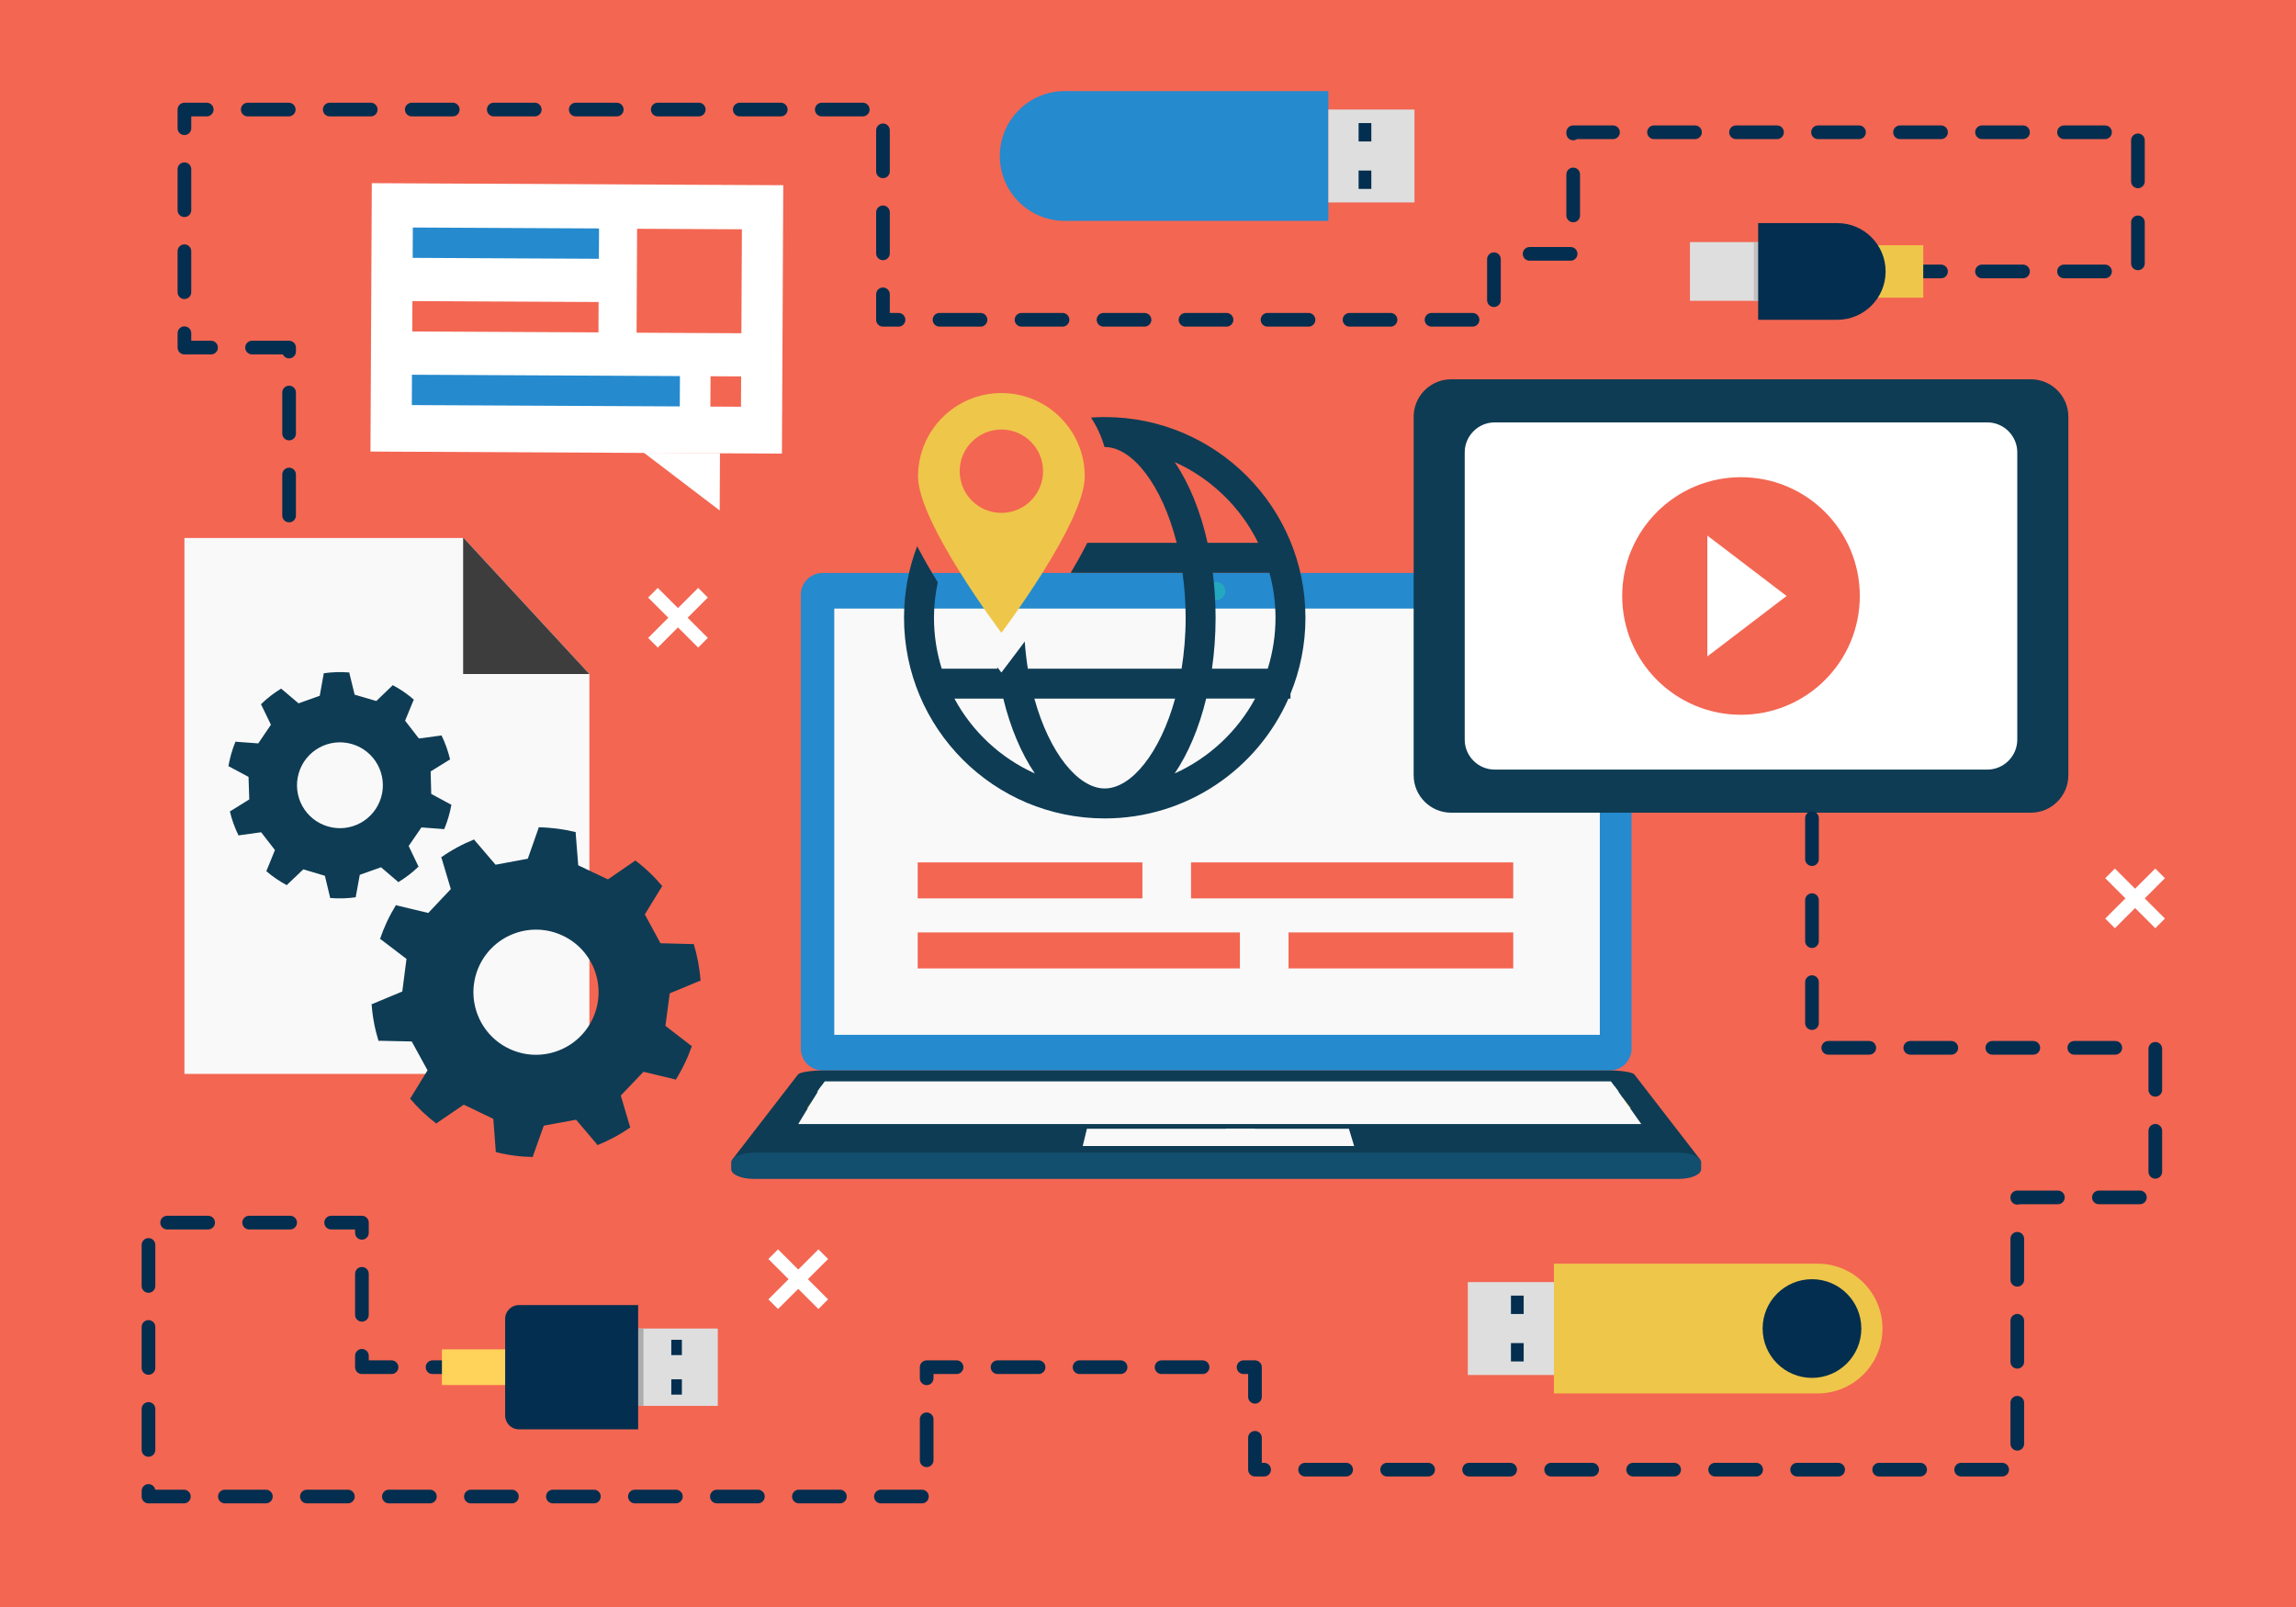 <?xml version="1.0" encoding="utf-8"?>
<!-- Generator: Adobe Illustrator 16.0.0, SVG Export Plug-In . SVG Version: 6.00 Build 0)  -->
<!DOCTYPE svg PUBLIC "-//W3C//DTD SVG 1.1//EN" "http://www.w3.org/Graphics/SVG/1.1/DTD/svg11.dtd">
<svg version="1.1" id="Layer_1" xmlns="http://www.w3.org/2000/svg" xmlns:xlink="http://www.w3.org/1999/xlink" x="0px" y="0px"
	 width="335.986px" height="235.19px" viewBox="0 0 335.986 235.19" enable-background="new 0 0 335.986 235.19"
	 xml:space="preserve">
<g>
	<g>
		<rect fill="#F36652" width="335.986" height="235.19"/>
	</g>
</g>
<g>
	
		<line fill="none" stroke="#FFFFFF" stroke-width="2" stroke-linejoin="round" stroke-miterlimit="10" x1="95.552" y1="86.749" x2="102.873" y2="94.069"/>
	
		<line fill="none" stroke="#FFFFFF" stroke-width="2" stroke-linejoin="round" stroke-miterlimit="10" x1="95.552" y1="94.069" x2="102.873" y2="86.749"/>
</g>
<g>
	
		<line fill="none" stroke="#FFFFFF" stroke-width="2" stroke-linejoin="round" stroke-miterlimit="10" x1="308.778" y1="127.821" x2="316.101" y2="135.142"/>
	
		<line fill="none" stroke="#FFFFFF" stroke-width="2" stroke-linejoin="round" stroke-miterlimit="10" x1="308.778" y1="135.142" x2="316.101" y2="127.821"/>
</g>
<g>
	
		<line fill="none" stroke="#FFFFFF" stroke-width="2" stroke-linejoin="round" stroke-miterlimit="10" x1="113.15" y1="183.555" x2="120.472" y2="190.875"/>
	
		<line fill="none" stroke="#FFFFFF" stroke-width="2" stroke-linejoin="round" stroke-miterlimit="10" x1="113.15" y1="190.875" x2="120.472" y2="183.555"/>
</g>
<g>
	<g>
		
			<rect x="54.33" y="26.927" transform="matrix(-1 -0.005 0.005 -1 168.619 93.585)" fill="#FFFFFF" width="60.211" height="39.279"/>
		<polyline fill="#FFFFFF" points="105.36,66.315 105.315,74.708 94.22,66.256 		"/>
	</g>
	
		<rect x="93.207" y="33.484" transform="matrix(-1 -0.005 0.005 -1 201.531 82.72)" fill="#F36652" width="15.338" height="15.212"/>
	
		<rect x="103.982" y="55.052" transform="matrix(-1 -0.005 0.005 -1 212.139 115.1)" fill="#F36652" width="4.476" height="4.441"/>
	
		<rect x="60.414" y="33.34" transform="matrix(-1 -0.005 0.005 -1 147.886 71.516)" fill="#258ACE" width="27.249" height="4.44"/>
	
		<rect x="60.356" y="44.105" transform="matrix(-1 -0.005 0.005 -1 147.711 93.054)" fill="#F36652" width="27.248" height="4.446"/>
	
		<rect x="60.3" y="54.911" transform="matrix(-1 -0.005 0.005 -1 159.502 114.692)" fill="#258ACE" width="39.212" height="4.44"/>
</g>
<g>
	<path fill="#258ACE" d="M238.756,153.459c0,1.772-1.437,3.21-3.21,3.21H120.399c-1.775,0-3.211-1.438-3.211-3.21V87.057
		c0-1.772,1.436-3.208,3.211-3.208h115.146c1.773,0,3.21,1.436,3.21,3.208V153.459z"/>
	<rect x="122.083" y="89.067" fill="#FAF9F9" width="112.029" height="62.383"/>
	<path fill="#24A8BF" d="M179.31,86.5c0,0.737-0.598,1.336-1.34,1.336c-0.736,0-1.336-0.599-1.336-1.336
		c0-0.738,0.6-1.338,1.336-1.338C178.712,85.162,179.31,85.762,179.31,86.5z"/>
	<path fill="#0E3C54" d="M248.715,169.604c0.231,0.328-2.069,0.558-4.122,0.558H111.349c-2.051,0-4.314-0.271-4.08-0.6l9.496-12.298
		c0.234-0.328,1.859-0.595,3.635-0.595h115.146c1.773,0,3.398,0.267,3.631,0.595L248.715,169.604z"/>
	<path fill="#124E6E" d="M248.94,171.107c0,0.788-1.453,1.428-3.247,1.428H110.251c-1.793,0-3.248-0.64-3.248-1.428v-0.982
		c0-0.789,1.455-1.427,3.248-1.427h135.442c1.794,0,3.247,0.638,3.247,1.427V171.107z"/>
	<polygon fill="#FAF9F9" points="120.691,158.264 119.575,159.78 236.871,159.78 235.729,158.264 	"/>
	<polygon fill="#CFAB48" points="119.169,160.683 118.087,162.198 238.665,162.198 237.479,160.683 	"/>
	<polygon fill="#FAF9F9" points="120.132,159.021 116.812,164.507 240.175,164.507 236.3,159.021 	"/>
	<g>
		<polygon fill="#FAF9F9" points="179.411,167.721 198.157,167.721 197.394,165.2 179.411,165.2 		"/>
		<polygon fill="#FAF9F9" points="183.647,165.2 159.054,165.2 158.44,167.721 183.647,167.721 		"/>
	</g>
</g>
<g>
	<path fill="#EEC64A" d="M227.394,203.933h38.58c5.244,0,9.498-4.251,9.498-9.496c0-5.244-4.254-9.497-9.498-9.497h-38.58V203.933z"
		/>
	<g>
		<rect x="214.794" y="187.64" fill="#DEDEDE" width="12.6" height="13.595"/>
		<g>
			<rect x="221.106" y="196.565" fill="#032E4F" width="1.861" height="2.688"/>
			<rect x="221.106" y="189.618" fill="#032E4F" width="1.861" height="2.689"/>
		</g>
	</g>
	<circle fill="#032E4F" cx="265.157" cy="194.437" r="7.222"/>
</g>
<g>
	<path fill="#258ACE" d="M194.385,13.334h-38.581c-5.242,0-9.496,4.252-9.496,9.497c0,5.244,4.254,9.496,9.496,9.496h38.581V13.334z
		"/>
	<g>
		<rect x="194.385" y="16.033" fill="#DEDEDE" width="12.602" height="13.595"/>
		<g>
			<rect x="198.812" y="18.014" fill="#032E4F" width="1.861" height="2.688"/>
			<rect x="198.812" y="24.96" fill="#032E4F" width="1.861" height="2.689"/>
		</g>
	</g>
</g>
<g>
	<path fill="#0E3C54" d="M161.662,61.038c-0.679,0-1.344,0.028-2.005,0.078c0.863,1.312,1.529,2.762,1.971,4.306
		c0.01,0,0.024,0,0.034,0c4.032,0,8.405,5.559,10.53,14.027h-13.083c-0.747,1.468-1.571,2.944-2.426,4.385h16.36
		c0.296,2.08,0.459,4.277,0.459,6.576c0,2.616-0.216,5.117-0.593,7.454h-22.499c-0.201-1.277-0.354-2.608-0.455-3.979
		c-0.244,0.339-0.461,0.626-0.621,0.842l-2.796,3.7l-0.595-0.791c0.01,0.077,0.016,0.156,0.025,0.228h-8.158
		c-0.738-2.354-1.135-4.859-1.135-7.454c0-1.784,0.197-3.517,0.555-5.193c-1.055-1.695-2.086-3.489-3.015-5.278
		c-1.245,3.253-1.923,6.778-1.923,10.472c0,16.218,13.146,29.369,29.368,29.369c12.01,0,22.328-7.209,26.886-17.536h0.295v-0.699
		c1.41-3.435,2.193-7.192,2.193-11.134C191.036,74.189,177.887,61.038,161.662,61.038z M171.896,67.622
		c5.32,2.393,9.655,6.597,12.221,11.827h-7.405C175.675,74.798,174.011,70.738,171.896,67.622z M139.665,102.243h7.152
		c1.047,4.286,2.635,8.036,4.617,10.955C146.411,110.935,142.263,107.065,139.665,102.243z M161.662,115.395
		c-3.888,0-8.097-5.18-10.296-13.151h20.596C169.761,110.215,165.552,115.395,161.662,115.395z M171.896,113.198
		c1.979-2.919,3.568-6.669,4.611-10.955h7.158C181.062,107.065,176.913,110.935,171.896,113.198z M185.515,97.864h-8.16
		c0.344-2.387,0.53-4.88,0.53-7.454c0-2.263-0.147-4.467-0.413-6.576h8.297c0.575,2.097,0.883,4.3,0.883,6.576
		C186.651,93.005,186.253,95.51,185.515,97.864z"/>
	<path fill="#EEC64A" d="M146.539,57.524c-6.739,0-12.2,5.468-12.2,12.204c0,6.737,12.2,22.884,12.2,22.884
		s12.198-16.146,12.198-22.884C158.737,62.992,153.274,57.524,146.539,57.524z M146.539,75.063c-3.374,0-6.103-2.731-6.103-6.1
		s2.729-6.1,6.103-6.1c3.366,0,6.099,2.731,6.099,6.1S149.905,75.063,146.539,75.063z"/>
</g>
<g>
	<g>
		<path fill="#0E3C54" d="M302.673,113.465c0,3.011-2.463,5.474-5.473,5.474h-84.859c-3.011,0-5.473-2.463-5.473-5.474V60.986
			c0-3.013,2.462-5.475,5.473-5.475H297.2c3.01,0,5.473,2.462,5.473,5.475V113.465z"/>
	</g>
	<g>
		<path fill="#FFFFFF" d="M295.2,108.245c0,2.414-1.975,4.387-4.387,4.387h-72.088c-2.414,0-4.385-1.973-4.385-4.387V66.206
			c0-2.413,1.971-4.387,4.385-4.387h72.088c2.412,0,4.387,1.974,4.387,4.387V108.245z"/>
	</g>
	<g>
		<g>
			<circle fill="#F36652" cx="254.77" cy="87.225" r="17.385"/>
		</g>
		<g>
			<polygon fill="#FFFFFF" points="249.844,78.381 249.844,87.225 249.844,96.072 261.444,87.225 			"/>
		</g>
	</g>
</g>
<polyline fill="none" stroke="#032E4F" stroke-width="2" stroke-linecap="round" stroke-linejoin="round" stroke-miterlimit="10" stroke-dasharray="6" points="
	69.296,200.094 52.962,200.094 52.962,178.932 21.728,178.932 21.728,219.022 135.604,219.022 135.604,200.094 183.647,200.094 
	183.647,215.087 295.2,215.087 295.2,175.243 315.397,175.243 315.397,153.353 265.157,153.353 265.157,116.46 "/>
<g>
	<g>
		<g>
			<rect x="93.384" y="194.436" fill="#DEDEDE" width="11.656" height="11.317"/>
			<g>
				<rect x="98.235" y="196.083" fill="#032E4F" width="1.549" height="2.24"/>
				<rect x="98.235" y="201.866" fill="#032E4F" width="1.549" height="2.241"/>
			</g>
		</g>
		<rect x="93.384" y="194.436" fill="#ADADAD" width="0.777" height="11.317"/>
		<path fill="#032E4F" d="M93.384,191H75.94c-1.115,0-2.02,0.905-2.02,2.021v14.146c0,1.116,0.904,2.021,2.02,2.021h17.443V191z"/>
	</g>
	<rect x="64.671" y="197.482" fill="#FFD359" width="9.25" height="5.222"/>
</g>
<polyline fill="none" stroke="#032E4F" stroke-width="2" stroke-linecap="round" stroke-linejoin="round" stroke-miterlimit="10" stroke-dasharray="6" points="
	278.038,39.727 312.854,39.727 312.854,19.357 230.214,19.357 230.214,37.154 218.616,37.154 218.616,46.802 129.21,46.802 
	129.21,16.033 26.987,16.033 26.987,50.869 42.306,50.869 42.306,86.499 "/>
<g>
	<polygon fill="#FAF9F9" points="26.987,157.173 86.247,157.173 86.247,98.647 67.847,78.736 26.987,78.736 	"/>
</g>
<polygon fill="#3D3D3D" points="67.772,78.736 67.772,98.647 86.247,98.647 67.847,78.736 "/>
<g>
	<path fill="#0E3C54" d="M55.597,137.461l0.068-0.031l3.818,2.909l-0.614,4.772l-4.427,1.846l-0.064-0.05
		c0.125,1.87,0.474,3.699,1.026,5.479l0.044-0.068l4.805,0.106l2.311,4.22l-2.508,4.097l-0.074,0.004
		c1.142,1.375,2.457,2.632,3.918,3.731l0.002-0.102l3.965-2.703l4.322,2.078l0.363,4.799l-0.068,0.041
		c1.839,0.478,3.693,0.713,5.533,0.746l-0.053-0.067l1.611-4.522l4.725-0.872l3.113,3.666l-0.026,0.076
		c1.724-0.695,3.369-1.58,4.9-2.656l-0.085-0.016l-1.355-4.608l3.318-3.477l4.669,1.121l0.021,0.088
		c0.513-0.812,0.986-1.668,1.401-2.566c0.393-0.809,0.717-1.636,1.01-2.467l-0.084,0.038l-3.809-2.938l0.633-4.755l4.438-1.842
		l0.076,0.051c-0.129-1.863-0.473-3.709-1.017-5.488l-0.05,0.075l-4.801-0.126l-2.295-4.223l2.512-4.091l0.093,0.01
		c-1.185-1.424-2.539-2.728-4.052-3.853l0.006,0.089l-3.957,2.723l-4.344-2.066l-0.379-4.793l0.078-0.049
		c-1.838-0.451-3.692-0.696-5.535-0.722l0.049,0.072l-1.594,4.531l-4.717,0.877l-3.123-3.651l0.02-0.065
		c-1.721,0.694-3.369,1.58-4.898,2.667l0.082,0.012l1.373,4.6l-3.298,3.498l-4.671-1.117l-0.033-0.085
		c-0.49,0.802-0.945,1.634-1.355,2.501C56.228,135.754,55.884,136.604,55.597,137.461z M82.347,136.935
		c4.574,2.152,6.526,7.615,4.371,12.185c-2.154,4.573-7.616,6.534-12.186,4.375c-4.581-2.157-6.532-7.616-4.377-12.189
		C72.315,136.731,77.771,134.775,82.347,136.935z"/>
	<path fill="#0E3C54" d="M33.419,112.174l0.051-0.025l2.898,1.55l0.109,3.301l-2.797,1.738l-0.051-0.03
		c0.288,1.251,0.729,2.457,1.297,3.604l0.021-0.056l3.264-0.454l2.022,2.605l-1.241,3.051l-0.053,0.014
		c0.93,0.801,1.953,1.509,3.063,2.093l-0.009-0.064l2.391-2.27l3.156,0.94l0.771,3.207l-0.043,0.038
		c1.301,0.119,2.576,0.076,3.828-0.105l-0.041-0.038l0.594-3.242l3.108-1.104l2.507,2.143l-0.006,0.054
		c1.088-0.662,2.107-1.44,3.029-2.334l-0.064-0.004l-1.42-2.974l1.867-2.718l3.29,0.248l0.021,0.06
		c0.259-0.612,0.485-1.24,0.671-1.893c0.172-0.594,0.304-1.189,0.412-1.783l-0.055,0.034l-2.904-1.572l-0.087-3.288l2.806-1.737
		l0.053,0.029c-0.293-1.247-0.727-2.465-1.289-3.608l-0.025,0.056l-3.266,0.441l-2.016-2.607l1.253-3.048h0.062
		c-0.96-0.843-2.018-1.573-3.164-2.172l0.01,0.06l-2.377,2.281l-3.17-0.928l-0.779-3.204l0.044-0.043
		c-1.291-0.105-2.579-0.067-3.828,0.119l0.042,0.042l-0.584,3.246l-3.102,1.109l-2.516-2.13l0.008-0.05
		c-1.091,0.661-2.109,1.44-3.026,2.347h0.056l1.436,2.963l-1.852,2.729l-3.287-0.241l-0.029-0.056
		c-0.248,0.594-0.465,1.211-0.645,1.842C33.661,110.946,33.524,111.562,33.419,112.174z M51.487,108.89
		c3.332,0.957,5.255,4.447,4.293,7.777c-0.961,3.334-4.441,5.256-7.773,4.294c-3.339-0.96-5.261-4.438-4.299-7.775
		C44.668,109.852,48.147,107.928,51.487,108.89z"/>
</g>
<g>
	<rect x="247.302" y="35.432" fill="#DEDEDE" width="10.119" height="8.591"/>
	<rect x="274.64" y="35.889" fill="#EEC64A" width="6.799" height="7.677"/>
	<rect x="256.644" y="35.432" opacity="0.6" fill="#ADADAD" width="1.004" height="8.591"/>
	<path fill="#032E4F" d="M257.28,32.651h11.578c3.908,0,7.075,3.169,7.075,7.075c0,3.908-3.167,7.075-7.075,7.075H257.28V32.651z"/>
</g>
<rect x="134.294" y="126.214" fill="#F36652" width="32.882" height="5.268"/>
<rect x="174.291" y="126.214" fill="#F36652" width="47.149" height="5.268"/>
<rect x="188.559" y="136.464" fill="#F36652" width="32.882" height="5.268"/>
<rect x="134.294" y="136.464" fill="#F36652" width="47.148" height="5.268"/>
</svg>
